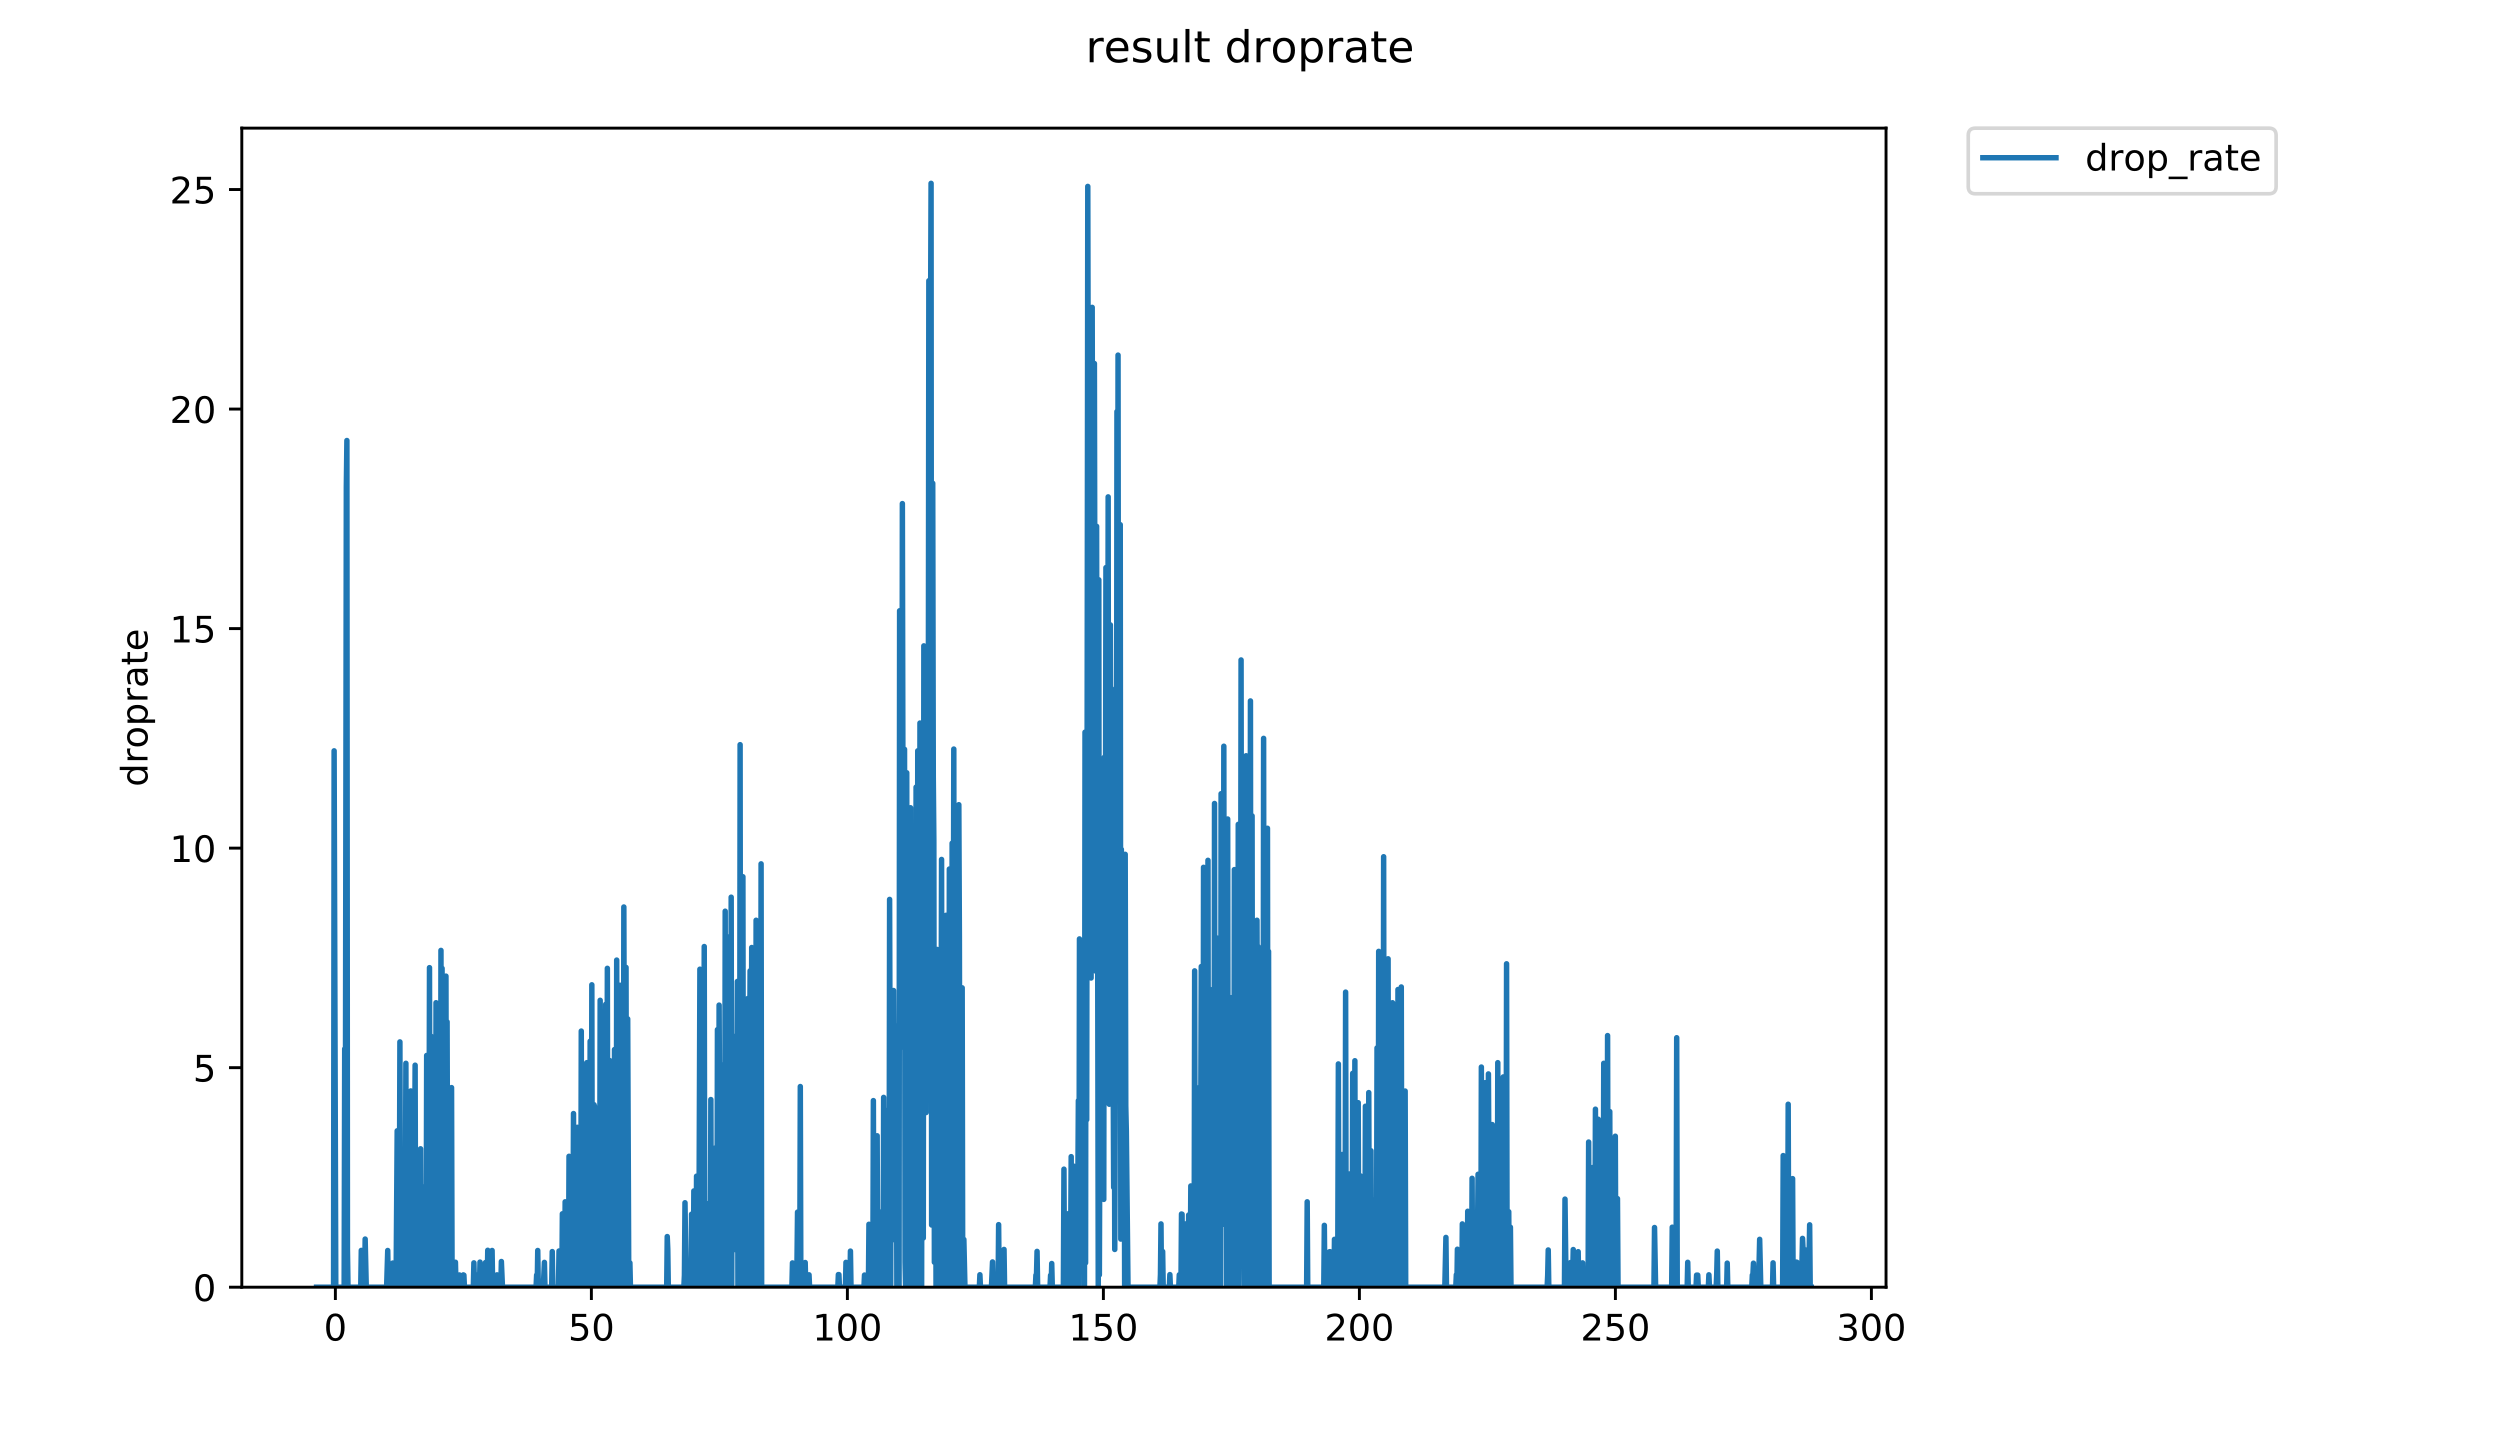 <?xml version="1.0" encoding="utf-8" standalone="no"?>
<!DOCTYPE svg PUBLIC "-//W3C//DTD SVG 1.1//EN"
  "http://www.w3.org/Graphics/SVG/1.1/DTD/svg11.dtd">
<!-- Created with matplotlib (https://matplotlib.org/) -->
<svg height="396pt" version="1.1" viewBox="0 0 684 396" width="684pt" xmlns="http://www.w3.org/2000/svg" xmlns:xlink="http://www.w3.org/1999/xlink">
 <defs>
  <style type="text/css">
*{stroke-linecap:butt;stroke-linejoin:round;}
  </style>
 </defs>
 <g id="figure_1">
  <g id="patch_1">
   <path d="M 0 396 
L 684 396 
L 684 0 
L 0 0 
z
" style="fill:#ffffff;"/>
  </g>
  <g id="axes_1">
   <g id="patch_2">
    <path d="M 66.159 352.174 
L 516.019 352.174 
L 516.019 35.062 
L 66.159 35.062 
z
" style="fill:#ffffff;"/>
   </g>
   <g id="matplotlib.axis_1">
    <g id="xtick_1">
     <g id="line2d_1">
      <defs>
       <path d="M 0 0 
L 0 3.5 
" id="m3ee1853b33" style="stroke:#000000;stroke-width:0.8;"/>
      </defs>
      <g>
       <use style="stroke:#000000;stroke-width:0.8;" x="91.759" xlink:href="#m3ee1853b33" y="352.174"/>
      </g>
     </g>
     <g id="text_1">
      <!-- 0 -->
      <defs>
       <path d="M 31.781 66.406 
Q 24.172 66.406 20.328 58.906 
Q 16.5 51.422 16.5 36.375 
Q 16.5 21.391 20.328 13.891 
Q 24.172 6.391 31.781 6.391 
Q 39.453 6.391 43.281 13.891 
Q 47.125 21.391 47.125 36.375 
Q 47.125 51.422 43.281 58.906 
Q 39.453 66.406 31.781 66.406 
z
M 31.781 74.219 
Q 44.047 74.219 50.516 64.516 
Q 56.984 54.828 56.984 36.375 
Q 56.984 17.969 50.516 8.266 
Q 44.047 -1.422 31.781 -1.422 
Q 19.531 -1.422 13.062 8.266 
Q 6.594 17.969 6.594 36.375 
Q 6.594 54.828 13.062 64.516 
Q 19.531 74.219 31.781 74.219 
z
" id="DejaVuSans-48"/>
      </defs>
      <g transform="translate(88.578 366.773)scale(0.1 -0.1)">
       <use xlink:href="#DejaVuSans-48"/>
      </g>
     </g>
    </g>
    <g id="xtick_2">
     <g id="line2d_2">
      <g>
       <use style="stroke:#000000;stroke-width:0.8;" x="161.802" xlink:href="#m3ee1853b33" y="352.174"/>
      </g>
     </g>
     <g id="text_2">
      <!-- 50 -->
      <defs>
       <path d="M 10.797 72.906 
L 49.516 72.906 
L 49.516 64.594 
L 19.828 64.594 
L 19.828 46.734 
Q 21.969 47.469 24.109 47.828 
Q 26.266 48.188 28.422 48.188 
Q 40.625 48.188 47.75 41.5 
Q 54.891 34.812 54.891 23.391 
Q 54.891 11.625 47.562 5.094 
Q 40.234 -1.422 26.906 -1.422 
Q 22.312 -1.422 17.547 -0.641 
Q 12.797 0.141 7.719 1.703 
L 7.719 11.625 
Q 12.109 9.234 16.797 8.062 
Q 21.484 6.891 26.703 6.891 
Q 35.156 6.891 40.078 11.328 
Q 45.016 15.766 45.016 23.391 
Q 45.016 31 40.078 35.438 
Q 35.156 39.891 26.703 39.891 
Q 22.75 39.891 18.812 39.016 
Q 14.891 38.141 10.797 36.281 
z
" id="DejaVuSans-53"/>
      </defs>
      <g transform="translate(155.44 366.773)scale(0.1 -0.1)">
       <use xlink:href="#DejaVuSans-53"/>
       <use x="63.623" xlink:href="#DejaVuSans-48"/>
      </g>
     </g>
    </g>
    <g id="xtick_3">
     <g id="line2d_3">
      <g>
       <use style="stroke:#000000;stroke-width:0.8;" x="231.845" xlink:href="#m3ee1853b33" y="352.174"/>
      </g>
     </g>
     <g id="text_3">
      <!-- 100 -->
      <defs>
       <path d="M 12.406 8.297 
L 28.516 8.297 
L 28.516 63.922 
L 10.984 60.406 
L 10.984 69.391 
L 28.422 72.906 
L 38.281 72.906 
L 38.281 8.297 
L 54.391 8.297 
L 54.391 0 
L 12.406 0 
z
" id="DejaVuSans-49"/>
      </defs>
      <g transform="translate(222.301 366.773)scale(0.1 -0.1)">
       <use xlink:href="#DejaVuSans-49"/>
       <use x="63.623" xlink:href="#DejaVuSans-48"/>
       <use x="127.246" xlink:href="#DejaVuSans-48"/>
      </g>
     </g>
    </g>
    <g id="xtick_4">
     <g id="line2d_4">
      <g>
       <use style="stroke:#000000;stroke-width:0.8;" x="301.888" xlink:href="#m3ee1853b33" y="352.174"/>
      </g>
     </g>
     <g id="text_4">
      <!-- 150 -->
      <g transform="translate(292.344 366.773)scale(0.1 -0.1)">
       <use xlink:href="#DejaVuSans-49"/>
       <use x="63.623" xlink:href="#DejaVuSans-53"/>
       <use x="127.246" xlink:href="#DejaVuSans-48"/>
      </g>
     </g>
    </g>
    <g id="xtick_5">
     <g id="line2d_5">
      <g>
       <use style="stroke:#000000;stroke-width:0.8;" x="371.931" xlink:href="#m3ee1853b33" y="352.174"/>
      </g>
     </g>
     <g id="text_5">
      <!-- 200 -->
      <defs>
       <path d="M 19.188 8.297 
L 53.609 8.297 
L 53.609 0 
L 7.328 0 
L 7.328 8.297 
Q 12.938 14.109 22.625 23.891 
Q 32.328 33.688 34.812 36.531 
Q 39.547 41.844 41.422 45.531 
Q 43.312 49.219 43.312 52.781 
Q 43.312 58.594 39.234 62.25 
Q 35.156 65.922 28.609 65.922 
Q 23.969 65.922 18.812 64.312 
Q 13.672 62.703 7.812 59.422 
L 7.812 69.391 
Q 13.766 71.781 18.938 73 
Q 24.125 74.219 28.422 74.219 
Q 39.75 74.219 46.484 68.547 
Q 53.219 62.891 53.219 53.422 
Q 53.219 48.922 51.531 44.891 
Q 49.859 40.875 45.406 35.406 
Q 44.188 33.984 37.641 27.219 
Q 31.109 20.453 19.188 8.297 
z
" id="DejaVuSans-50"/>
      </defs>
      <g transform="translate(362.387 366.773)scale(0.1 -0.1)">
       <use xlink:href="#DejaVuSans-50"/>
       <use x="63.623" xlink:href="#DejaVuSans-48"/>
       <use x="127.246" xlink:href="#DejaVuSans-48"/>
      </g>
     </g>
    </g>
    <g id="xtick_6">
     <g id="line2d_6">
      <g>
       <use style="stroke:#000000;stroke-width:0.8;" x="441.974" xlink:href="#m3ee1853b33" y="352.174"/>
      </g>
     </g>
     <g id="text_6">
      <!-- 250 -->
      <g transform="translate(432.43 366.773)scale(0.1 -0.1)">
       <use xlink:href="#DejaVuSans-50"/>
       <use x="63.623" xlink:href="#DejaVuSans-53"/>
       <use x="127.246" xlink:href="#DejaVuSans-48"/>
      </g>
     </g>
    </g>
    <g id="xtick_7">
     <g id="line2d_7">
      <g>
       <use style="stroke:#000000;stroke-width:0.8;" x="512.016" xlink:href="#m3ee1853b33" y="352.174"/>
      </g>
     </g>
     <g id="text_7">
      <!-- 300 -->
      <defs>
       <path d="M 40.578 39.312 
Q 47.656 37.797 51.625 33 
Q 55.609 28.219 55.609 21.188 
Q 55.609 10.406 48.188 4.484 
Q 40.766 -1.422 27.094 -1.422 
Q 22.516 -1.422 17.656 -0.516 
Q 12.797 0.391 7.625 2.203 
L 7.625 11.719 
Q 11.719 9.328 16.594 8.109 
Q 21.484 6.891 26.812 6.891 
Q 36.078 6.891 40.938 10.547 
Q 45.797 14.203 45.797 21.188 
Q 45.797 27.641 41.281 31.266 
Q 36.766 34.906 28.719 34.906 
L 20.219 34.906 
L 20.219 43.016 
L 29.109 43.016 
Q 36.375 43.016 40.234 45.922 
Q 44.094 48.828 44.094 54.297 
Q 44.094 59.906 40.109 62.906 
Q 36.141 65.922 28.719 65.922 
Q 24.656 65.922 20.016 65.031 
Q 15.375 64.156 9.812 62.312 
L 9.812 71.094 
Q 15.438 72.656 20.344 73.438 
Q 25.25 74.219 29.594 74.219 
Q 40.828 74.219 47.359 69.109 
Q 53.906 64.016 53.906 55.328 
Q 53.906 49.266 50.438 45.094 
Q 46.969 40.922 40.578 39.312 
z
" id="DejaVuSans-51"/>
      </defs>
      <g transform="translate(502.473 366.773)scale(0.1 -0.1)">
       <use xlink:href="#DejaVuSans-51"/>
       <use x="63.623" xlink:href="#DejaVuSans-48"/>
       <use x="127.246" xlink:href="#DejaVuSans-48"/>
      </g>
     </g>
    </g>
   </g>
   <g id="matplotlib.axis_2">
    <g id="ytick_1">
     <g id="line2d_8">
      <defs>
       <path d="M 0 0 
L -3.5 0 
" id="m41e403908e" style="stroke:#000000;stroke-width:0.8;"/>
      </defs>
      <g>
       <use style="stroke:#000000;stroke-width:0.8;" x="66.159" xlink:href="#m41e403908e" y="352.174"/>
      </g>
     </g>
     <g id="text_8">
      <!-- 0 -->
      <g transform="translate(52.796 355.973)scale(0.1 -0.1)">
       <use xlink:href="#DejaVuSans-48"/>
      </g>
     </g>
    </g>
    <g id="ytick_2">
     <g id="line2d_9">
      <g>
       <use style="stroke:#000000;stroke-width:0.8;" x="66.159" xlink:href="#m41e403908e" y="292.111"/>
      </g>
     </g>
     <g id="text_9">
      <!-- 5 -->
      <g transform="translate(52.796 295.911)scale(0.1 -0.1)">
       <use xlink:href="#DejaVuSans-53"/>
      </g>
     </g>
    </g>
    <g id="ytick_3">
     <g id="line2d_10">
      <g>
       <use style="stroke:#000000;stroke-width:0.8;" x="66.159" xlink:href="#m41e403908e" y="232.048"/>
      </g>
     </g>
     <g id="text_10">
      <!-- 10 -->
      <g transform="translate(46.434 235.848)scale(0.1 -0.1)">
       <use xlink:href="#DejaVuSans-49"/>
       <use x="63.623" xlink:href="#DejaVuSans-48"/>
      </g>
     </g>
    </g>
    <g id="ytick_4">
     <g id="line2d_11">
      <g>
       <use style="stroke:#000000;stroke-width:0.8;" x="66.159" xlink:href="#m41e403908e" y="171.986"/>
      </g>
     </g>
     <g id="text_11">
      <!-- 15 -->
      <g transform="translate(46.434 175.785)scale(0.1 -0.1)">
       <use xlink:href="#DejaVuSans-49"/>
       <use x="63.623" xlink:href="#DejaVuSans-53"/>
      </g>
     </g>
    </g>
    <g id="ytick_5">
     <g id="line2d_12">
      <g>
       <use style="stroke:#000000;stroke-width:0.8;" x="66.159" xlink:href="#m41e403908e" y="111.923"/>
      </g>
     </g>
     <g id="text_12">
      <!-- 20 -->
      <g transform="translate(46.434 115.722)scale(0.1 -0.1)">
       <use xlink:href="#DejaVuSans-50"/>
       <use x="63.623" xlink:href="#DejaVuSans-48"/>
      </g>
     </g>
    </g>
    <g id="ytick_6">
     <g id="line2d_13">
      <g>
       <use style="stroke:#000000;stroke-width:0.8;" x="66.159" xlink:href="#m41e403908e" y="51.86"/>
      </g>
     </g>
     <g id="text_13">
      <!-- 25 -->
      <g transform="translate(46.434 55.659)scale(0.1 -0.1)">
       <use xlink:href="#DejaVuSans-50"/>
       <use x="63.623" xlink:href="#DejaVuSans-53"/>
      </g>
     </g>
    </g>
    <g id="text_14">
     <!-- droprate -->
     <defs>
      <path d="M 45.406 46.391 
L 45.406 75.984 
L 54.391 75.984 
L 54.391 0 
L 45.406 0 
L 45.406 8.203 
Q 42.578 3.328 38.25 0.953 
Q 33.938 -1.422 27.875 -1.422 
Q 17.969 -1.422 11.734 6.484 
Q 5.516 14.406 5.516 27.297 
Q 5.516 40.188 11.734 48.094 
Q 17.969 56 27.875 56 
Q 33.938 56 38.25 53.625 
Q 42.578 51.266 45.406 46.391 
z
M 14.797 27.297 
Q 14.797 17.391 18.875 11.75 
Q 22.953 6.109 30.078 6.109 
Q 37.203 6.109 41.297 11.75 
Q 45.406 17.391 45.406 27.297 
Q 45.406 37.203 41.297 42.844 
Q 37.203 48.484 30.078 48.484 
Q 22.953 48.484 18.875 42.844 
Q 14.797 37.203 14.797 27.297 
z
" id="DejaVuSans-100"/>
      <path d="M 41.109 46.297 
Q 39.594 47.172 37.812 47.578 
Q 36.031 48 33.891 48 
Q 26.266 48 22.188 43.047 
Q 18.109 38.094 18.109 28.812 
L 18.109 0 
L 9.078 0 
L 9.078 54.688 
L 18.109 54.688 
L 18.109 46.188 
Q 20.953 51.172 25.484 53.578 
Q 30.031 56 36.531 56 
Q 37.453 56 38.578 55.875 
Q 39.703 55.766 41.062 55.516 
z
" id="DejaVuSans-114"/>
      <path d="M 30.609 48.391 
Q 23.391 48.391 19.188 42.75 
Q 14.984 37.109 14.984 27.297 
Q 14.984 17.484 19.156 11.844 
Q 23.344 6.203 30.609 6.203 
Q 37.797 6.203 41.984 11.859 
Q 46.188 17.531 46.188 27.297 
Q 46.188 37.016 41.984 42.703 
Q 37.797 48.391 30.609 48.391 
z
M 30.609 56 
Q 42.328 56 49.016 48.375 
Q 55.719 40.766 55.719 27.297 
Q 55.719 13.875 49.016 6.219 
Q 42.328 -1.422 30.609 -1.422 
Q 18.844 -1.422 12.172 6.219 
Q 5.516 13.875 5.516 27.297 
Q 5.516 40.766 12.172 48.375 
Q 18.844 56 30.609 56 
z
" id="DejaVuSans-111"/>
      <path d="M 18.109 8.203 
L 18.109 -20.797 
L 9.078 -20.797 
L 9.078 54.688 
L 18.109 54.688 
L 18.109 46.391 
Q 20.953 51.266 25.266 53.625 
Q 29.594 56 35.594 56 
Q 45.562 56 51.781 48.094 
Q 58.016 40.188 58.016 27.297 
Q 58.016 14.406 51.781 6.484 
Q 45.562 -1.422 35.594 -1.422 
Q 29.594 -1.422 25.266 0.953 
Q 20.953 3.328 18.109 8.203 
z
M 48.688 27.297 
Q 48.688 37.203 44.609 42.844 
Q 40.531 48.484 33.406 48.484 
Q 26.266 48.484 22.188 42.844 
Q 18.109 37.203 18.109 27.297 
Q 18.109 17.391 22.188 11.75 
Q 26.266 6.109 33.406 6.109 
Q 40.531 6.109 44.609 11.75 
Q 48.688 17.391 48.688 27.297 
z
" id="DejaVuSans-112"/>
      <path d="M 34.281 27.484 
Q 23.391 27.484 19.188 25 
Q 14.984 22.516 14.984 16.5 
Q 14.984 11.719 18.141 8.906 
Q 21.297 6.109 26.703 6.109 
Q 34.188 6.109 38.703 11.406 
Q 43.219 16.703 43.219 25.484 
L 43.219 27.484 
z
M 52.203 31.203 
L 52.203 0 
L 43.219 0 
L 43.219 8.297 
Q 40.141 3.328 35.547 0.953 
Q 30.953 -1.422 24.312 -1.422 
Q 15.922 -1.422 10.953 3.297 
Q 6 8.016 6 15.922 
Q 6 25.141 12.172 29.828 
Q 18.359 34.516 30.609 34.516 
L 43.219 34.516 
L 43.219 35.406 
Q 43.219 41.609 39.141 45 
Q 35.062 48.391 27.688 48.391 
Q 23 48.391 18.547 47.266 
Q 14.109 46.141 10.016 43.891 
L 10.016 52.203 
Q 14.938 54.109 19.578 55.047 
Q 24.219 56 28.609 56 
Q 40.484 56 46.344 49.844 
Q 52.203 43.703 52.203 31.203 
z
" id="DejaVuSans-97"/>
      <path d="M 18.312 70.219 
L 18.312 54.688 
L 36.812 54.688 
L 36.812 47.703 
L 18.312 47.703 
L 18.312 18.016 
Q 18.312 11.328 20.141 9.422 
Q 21.969 7.516 27.594 7.516 
L 36.812 7.516 
L 36.812 0 
L 27.594 0 
Q 17.188 0 13.234 3.875 
Q 9.281 7.766 9.281 18.016 
L 9.281 47.703 
L 2.688 47.703 
L 2.688 54.688 
L 9.281 54.688 
L 9.281 70.219 
z
" id="DejaVuSans-116"/>
      <path d="M 56.203 29.594 
L 56.203 25.203 
L 14.891 25.203 
Q 15.484 15.922 20.484 11.062 
Q 25.484 6.203 34.422 6.203 
Q 39.594 6.203 44.453 7.469 
Q 49.312 8.734 54.109 11.281 
L 54.109 2.781 
Q 49.266 0.734 44.188 -0.344 
Q 39.109 -1.422 33.891 -1.422 
Q 20.797 -1.422 13.156 6.188 
Q 5.516 13.812 5.516 26.812 
Q 5.516 40.234 12.766 48.109 
Q 20.016 56 32.328 56 
Q 43.359 56 49.781 48.891 
Q 56.203 41.797 56.203 29.594 
z
M 47.219 32.234 
Q 47.125 39.594 43.094 43.984 
Q 39.062 48.391 32.422 48.391 
Q 24.906 48.391 20.391 44.141 
Q 15.875 39.891 15.188 32.172 
z
" id="DejaVuSans-101"/>
     </defs>
     <g transform="translate(40.354 215.236)rotate(-90)scale(0.1 -0.1)">
      <use xlink:href="#DejaVuSans-100"/>
      <use x="63.477" xlink:href="#DejaVuSans-114"/>
      <use x="104.559" xlink:href="#DejaVuSans-111"/>
      <use x="165.74" xlink:href="#DejaVuSans-112"/>
      <use x="229.217" xlink:href="#DejaVuSans-114"/>
      <use x="270.33" xlink:href="#DejaVuSans-97"/>
      <use x="331.609" xlink:href="#DejaVuSans-116"/>
      <use x="370.818" xlink:href="#DejaVuSans-101"/>
     </g>
    </g>
   </g>
   <g id="line2d_14">
    <path clip-path="url(#peaafe5072a)" d="M 86.607 352.174 
L 91.266 352.174 
L 91.416 205.43 
L 91.867 352.174 
L 94.162 352.174 
L 94.31 286.963 
L 94.458 341.818 
L 94.756 133.141 
L 94.91 120.527 
L 95.057 341.818 
L 95.207 352.174 
L 98.698 352.174 
L 98.85 342.108 
L 98.998 352.174 
L 99.753 352.174 
L 99.908 339.01 
L 100.208 352.174 
L 105.777 352.174 
L 106.082 342.136 
L 106.234 352.174 
L 107.3 352.174 
L 107.455 345.574 
L 107.604 352.174 
L 108.361 352.174 
L 108.67 309.39 
L 108.818 352.174 
L 109.113 352.174 
L 109.261 334.915 
L 109.413 285.065 
L 109.561 352.174 
L 110.752 352.174 
L 110.9 338.446 
L 111.05 290.92 
L 111.197 352.174 
L 111.345 352.174 
L 111.493 310.87 
L 111.64 352.174 
L 111.787 327.941 
L 111.934 327.941 
L 112.081 352.174 
L 112.229 352.174 
L 112.381 298.487 
L 112.529 314.42 
L 112.677 352.174 
L 112.824 352.174 
L 112.977 322.059 
L 113.279 352.174 
L 113.578 291.436 
L 113.726 352.174 
L 113.875 352.174 
L 114.025 348.771 
L 114.175 331.756 
L 114.323 352.174 
L 114.471 334.915 
L 114.621 331.756 
L 114.77 352.174 
L 114.919 352.174 
L 115.067 314.312 
L 115.222 352.174 
L 115.377 352.174 
L 115.527 328.42 
L 115.675 324.717 
L 115.827 352.174 
L 115.978 325.18 
L 116.431 352.174 
L 116.583 352.174 
L 116.736 288.774 
L 116.889 352.174 
L 117.045 319.442 
L 117.201 352.174 
L 117.351 338.677 
L 117.509 264.751 
L 117.666 352.174 
L 117.816 352.174 
L 117.963 283.531 
L 118.11 341.789 
L 118.258 341.789 
L 118.405 352.174 
L 118.552 303.848 
L 118.699 352.174 
L 118.847 310.751 
L 118.999 352.174 
L 119.15 352.174 
L 119.3 274.346 
L 119.448 352.174 
L 119.597 335.111 
L 119.749 284.688 
L 119.898 352.174 
L 120.048 352.174 
L 120.199 277.73 
L 120.348 345.368 
L 120.498 352.174 
L 120.647 260.032 
L 120.801 352.174 
L 120.952 264.932 
L 121.101 352.174 
L 121.254 295.131 
L 121.407 348.837 
L 121.555 352.174 
L 121.704 317.95 
L 121.857 345.482 
L 122.012 267.071 
L 122.167 352.174 
L 122.322 279.571 
L 122.47 328.286 
L 122.623 338.79 
L 122.778 332.427 
L 122.926 338.524 
L 123.082 309.507 
L 123.238 352.174 
L 123.393 352.174 
L 123.542 297.572 
L 123.695 352.174 
L 124.458 352.174 
L 124.607 345.349 
L 124.761 352.174 
L 124.917 352.174 
L 125.072 348.892 
L 125.226 352.174 
L 125.384 352.174 
L 125.539 348.883 
L 125.691 348.828 
L 125.843 352.174 
L 126.614 352.174 
L 126.765 348.809 
L 126.92 348.883 
L 127.069 352.174 
L 129.503 352.174 
L 129.656 345.519 
L 129.808 352.174 
L 130.578 352.174 
L 130.728 348.79 
L 130.879 352.174 
L 131.181 352.174 
L 131.33 345.31 
L 131.478 352.174 
L 132.691 352.174 
L 132.841 345.426 
L 132.992 352.174 
L 133.296 352.174 
L 133.448 342.08 
L 133.598 352.174 
L 134.484 352.174 
L 134.637 342.136 
L 134.791 352.174 
L 135.826 352.174 
L 135.977 348.8 
L 136.132 348.874 
L 136.285 352.174 
L 137.028 352.174 
L 137.175 345.149 
L 137.473 352.174 
L 146.669 352.174 
L 146.822 348.837 
L 146.974 352.174 
L 147.126 342.136 
L 147.276 352.174 
L 148.65 352.174 
L 148.949 345.387 
L 149.104 352.174 
L 150.941 352.174 
L 151.098 342.434 
L 151.254 352.174 
L 152.794 352.174 
L 152.949 342.274 
L 153.106 352.174 
L 153.712 352.174 
L 153.864 332.097 
L 154.013 352.174 
L 154.473 352.174 
L 154.626 328.816 
L 154.78 335.673 
L 154.934 352.174 
L 155.528 352.174 
L 155.685 316.364 
L 155.842 329.448 
L 155.997 352.174 
L 156.612 352.174 
L 156.762 338.524 
L 156.911 304.667 
L 157.06 352.174 
L 157.819 352.174 
L 157.97 308.431 
L 158.278 352.174 
L 158.883 352.174 
L 159.036 282.101 
L 159.186 341.994 
L 159.337 352.174 
L 159.792 352.174 
L 159.944 305.588 
L 160.096 321.975 
L 160.247 352.174 
L 160.4 352.174 
L 160.549 290.746 
L 160.7 348.79 
L 160.853 352.174 
L 161.004 352.174 
L 161.161 325.989 
L 161.316 345.592 
L 161.466 284.877 
L 161.617 352.174 
L 161.77 352.174 
L 161.924 269.443 
L 162.077 352.174 
L 162.228 335.444 
L 162.38 352.174 
L 162.534 302.26 
L 162.689 302.807 
L 162.842 352.174 
L 163.145 352.174 
L 163.297 322.059 
L 163.451 342.191 
L 163.601 321.805 
L 163.755 325.627 
L 163.904 352.174 
L 164.057 342.164 
L 164.206 273.683 
L 164.357 352.174 
L 164.513 332.481 
L 164.667 329.136 
L 164.815 352.174 
L 165.264 276.667 
L 165.418 352.174 
L 165.567 331.64 
L 165.718 274.782 
L 165.868 352.174 
L 166.02 352.174 
L 166.172 264.932 
L 166.325 352.174 
L 166.48 352.174 
L 166.787 290.153 
L 166.94 352.174 
L 167.087 317.754 
L 167.234 310.632 
L 167.382 352.174 
L 167.68 297.726 
L 167.833 352.174 
L 167.983 352.174 
L 168.132 287.149 
L 168.283 331.985 
L 168.579 348.722 
L 168.727 262.682 
L 168.88 352.174 
L 169.031 352.174 
L 169.182 270.962 
L 169.333 342.08 
L 169.483 352.174 
L 169.63 269.566 
L 169.93 352.174 
L 170.077 272.552 
L 170.224 321.018 
L 170.375 321.634 
L 170.528 352.174 
L 170.68 248.155 
L 170.981 352.174 
L 171.132 352.174 
L 171.282 264.688 
L 171.43 352.174 
L 171.735 278.764 
L 172.035 352.174 
L 172.185 352.174 
L 172.338 345.519 
L 172.487 352.174 
L 182.408 352.174 
L 182.555 338.327 
L 182.702 341.789 
L 182.852 352.174 
L 187.102 352.174 
L 187.258 348.901 
L 187.413 329.073 
L 187.723 352.174 
L 188.463 352.174 
L 188.615 345.426 
L 188.761 352.174 
L 189.06 352.174 
L 189.214 332.209 
L 189.37 352.174 
L 189.68 352.174 
L 189.835 325.845 
L 189.982 352.174 
L 190.13 352.174 
L 190.277 348.722 
L 190.424 352.174 
L 190.575 321.805 
L 190.73 352.174 
L 191.186 352.174 
L 191.491 265.175 
L 191.643 352.174 
L 192.385 352.174 
L 192.532 321.107 
L 192.68 258.973 
L 192.829 352.174 
L 193.138 352.174 
L 193.293 329.262 
L 193.443 352.174 
L 193.743 352.174 
L 193.892 335.111 
L 194.041 352.174 
L 194.339 352.174 
L 194.489 300.838 
L 194.636 352.174 
L 194.941 352.174 
L 195.09 314.528 
L 195.238 352.174 
L 195.534 352.174 
L 195.681 314.094 
L 195.835 352.174 
L 196.14 352.174 
L 196.292 281.709 
L 196.445 352.174 
L 196.595 352.174 
L 196.747 274.998 
L 197.054 352.174 
L 197.203 352.174 
L 197.355 291.607 
L 197.505 352.174 
L 197.809 352.174 
L 197.96 291.265 
L 198.11 352.174 
L 198.26 352.174 
L 198.413 249.304 
L 198.568 352.174 
L 198.715 352.174 
L 198.863 269.329 
L 199.014 352.174 
L 199.163 352.174 
L 199.312 256.347 
L 199.46 335.062 
L 199.609 331.581 
L 199.757 266.124 
L 199.905 352.174 
L 200.052 245.472 
L 200.2 352.174 
L 200.348 283.334 
L 200.845 324.873 
L 200.993 316.178 
L 201.141 334.964 
L 201.289 317.754 
L 201.438 341.994 
L 201.744 268.521 
L 201.897 352.174 
L 202.045 307.556 
L 202.347 348.809 
L 202.494 203.743 
L 202.642 352.174 
L 202.798 263.314 
L 202.953 352.174 
L 203.109 240.582 
L 203.258 239.875 
L 203.408 345.368 
L 203.557 338.562 
L 203.706 324.873 
L 203.856 297.572 
L 204.009 352.174 
L 204.157 341.907 
L 204.312 278.967 
L 204.467 352.174 
L 204.621 273.187 
L 204.777 342.328 
L 204.932 279.77 
L 205.079 297.26 
L 205.226 265.628 
L 205.373 352.174 
L 205.668 259.24 
L 205.818 352.174 
L 205.973 302.535 
L 206.124 342.108 
L 206.274 352.174 
L 206.425 318.336 
L 206.575 325.104 
L 206.722 352.174 
L 206.87 251.781 
L 207.02 352.174 
L 207.325 352.174 
L 207.476 264.688 
L 207.627 352.174 
L 207.928 288.95 
L 208.079 352.174 
L 208.234 236.35 
L 208.384 352.174 
L 216.665 352.174 
L 216.819 345.537 
L 216.975 352.174 
L 217.752 352.174 
L 217.906 345.592 
L 218.057 345.407 
L 218.205 331.64 
L 218.353 352.174 
L 218.501 345.29 
L 218.805 352.174 
L 218.963 297.278 
L 219.111 352.174 
L 220.152 352.174 
L 220.303 345.426 
L 220.454 352.174 
L 221.2 352.174 
L 221.35 348.79 
L 221.499 352.174 
L 229.229 352.174 
L 229.377 348.722 
L 229.525 348.732 
L 229.672 352.174 
L 231.308 352.174 
L 231.458 345.387 
L 231.608 352.174 
L 232.524 352.174 
L 232.679 342.301 
L 232.833 352.174 
L 236.376 352.174 
L 236.53 348.856 
L 236.681 352.174 
L 237.595 352.174 
L 237.742 334.964 
L 238.044 352.174 
L 238.804 352.174 
L 238.954 301.129 
L 239.102 352.174 
L 239.695 352.174 
L 239.843 338.367 
L 239.99 310.751 
L 240.137 352.174 
L 240.432 352.174 
L 240.579 334.865 
L 241.025 352.174 
L 241.178 352.174 
L 241.325 331.463 
L 241.472 352.174 
L 241.619 352.174 
L 241.766 300.247 
L 242.061 352.174 
L 242.209 352.174 
L 242.505 335.013 
L 242.653 303.848 
L 242.801 352.174 
L 242.949 328.011 
L 243.097 352.174 
L 243.246 352.174 
L 243.395 246.08 
L 243.692 352.174 
L 243.847 282.488 
L 244.004 339.257 
L 244.161 326.201 
L 244.318 339.188 
L 244.475 271.008 
L 244.625 298.185 
L 244.774 280.508 
L 245.08 318.898 
L 245.229 284.114 
L 245.379 352.174 
L 245.527 345.29 
L 245.674 290.04 
L 245.982 352.174 
L 246.134 167.106 
L 246.285 244.498 
L 246.436 203.704 
L 246.59 219.439 
L 246.737 283.334 
L 246.887 137.785 
L 247.184 286.588 
L 247.331 286.209 
L 247.479 205.012 
L 247.627 345.27 
L 247.776 352.174 
L 247.926 352.174 
L 248.082 211.427 
L 248.231 352.174 
L 248.38 311.222 
L 248.529 310.988 
L 248.678 352.174 
L 248.827 266.37 
L 248.975 324.717 
L 249.123 221.002 
L 249.271 352.174 
L 249.424 301.982 
L 249.575 301.842 
L 249.729 348.847 
L 249.88 291.776 
L 250.034 348.847 
L 250.185 234.733 
L 250.337 251.51 
L 250.486 352.174 
L 250.64 215.364 
L 250.796 352.174 
L 250.947 352.174 
L 251.095 205.43 
L 251.244 317.95 
L 251.398 288.774 
L 251.55 318.713 
L 251.701 197.823 
L 251.853 335.397 
L 252.002 280.304 
L 252.155 352.174 
L 252.309 229.732 
L 252.612 338.715 
L 252.764 176.71 
L 252.917 186.255 
L 253.37 304.397 
L 253.523 221.675 
L 253.679 286.888 
L 253.833 192.891 
L 253.983 207.078 
L 254.132 76.814 
L 254.287 200.783 
L 254.44 109.932 
L 254.593 89.295 
L 254.743 50.163 
L 254.893 335.159 
L 255.194 132.226 
L 255.346 212.416 
L 255.497 230.012 
L 255.646 345.349 
L 255.797 264.688 
L 255.948 260.811 
L 256.097 352.174 
L 256.403 259.77 
L 256.556 352.174 
L 256.707 274.998 
L 257.011 325.405 
L 257.163 305.198 
L 257.313 352.174 
L 257.611 235.146 
L 257.761 352.174 
L 258.066 254.593 
L 258.215 345.368 
L 258.367 261.323 
L 258.521 348.874 
L 258.828 250.428 
L 258.982 352.174 
L 259.136 256.732 
L 259.288 261.829 
L 259.438 352.174 
L 259.588 345.368 
L 259.74 237.769 
L 259.892 255.674 
L 260.044 331.985 
L 260.197 302.26 
L 260.352 352.174 
L 260.502 230.699 
L 260.655 352.174 
L 260.959 204.945 
L 261.11 345.426 
L 261.26 325.104 
L 261.415 282.488 
L 261.567 352.174 
L 261.722 345.574 
L 261.874 352.174 
L 262.179 352.174 
L 262.334 220.168 
L 262.488 256.206 
L 262.639 335.35 
L 262.794 306.099 
L 262.949 348.874 
L 263.252 270.27 
L 263.4 352.174 
L 263.554 352.174 
L 263.71 339.117 
L 264.008 352.174 
L 267.951 352.174 
L 268.1 348.771 
L 268.253 352.174 
L 271.26 352.174 
L 271.554 345.27 
L 271.703 352.174 
L 273.077 352.174 
L 273.224 335.062 
L 273.375 352.174 
L 274.554 352.174 
L 274.702 341.848 
L 274.854 352.174 
L 283.272 352.174 
L 283.427 348.865 
L 283.583 348.91 
L 283.739 342.381 
L 283.894 352.174 
L 287.281 352.174 
L 287.438 348.91 
L 287.594 352.174 
L 287.752 345.698 
L 287.91 352.174 
L 290.939 352.174 
L 291.097 319.882 
L 291.246 352.174 
L 292.003 352.174 
L 292.155 332.097 
L 292.305 352.174 
L 292.766 352.174 
L 292.921 342.246 
L 293.078 316.461 
L 293.229 352.174 
L 293.527 352.174 
L 293.676 348.752 
L 293.83 319.082 
L 293.982 322.059 
L 294.134 352.174 
L 294.739 352.174 
L 295.04 301.129 
L 295.192 352.174 
L 295.341 256.89 
L 295.492 311.682 
L 295.949 338.937 
L 296.105 277.299 
L 296.255 338.562 
L 296.408 295.605 
L 296.557 290.746 
L 296.707 352.174 
L 296.858 200.33 
L 297.011 345.519 
L 297.163 201.178 
L 297.319 306.35 
L 297.617 51.004 
L 297.921 199.528 
L 298.219 89.399 
L 298.521 267.579 
L 298.824 84.097 
L 299.122 239.235 
L 299.427 99.451 
L 299.731 265.657 
L 299.883 244.196 
L 300.031 144.002 
L 300.179 248.914 
L 300.331 261.068 
L 300.481 352.174 
L 300.635 158.638 
L 300.786 348.809 
L 301.239 212.255 
L 301.394 315.972 
L 301.543 260.032 
L 301.692 297.26 
L 301.84 280.304 
L 301.989 328.149 
L 302.137 207.195 
L 302.284 279.684 
L 302.433 238.913 
L 302.585 155.301 
L 302.889 283.921 
L 303.046 257.252 
L 303.193 135.948 
L 303.343 283.921 
L 303.496 302.122 
L 303.799 170.979 
L 304.097 269.802 
L 304.246 256.62 
L 304.4 255.674 
L 304.698 324.873 
L 304.846 266.37 
L 304.994 341.848 
L 305.146 294.971 
L 305.295 188.366 
L 305.446 280.913 
L 305.597 112.597 
L 305.745 239.235 
L 305.898 97.159 
L 306.046 242.969 
L 306.199 154.753 
L 306.348 266.615 
L 306.499 143.552 
L 306.655 339.01 
L 306.802 232.391 
L 307.105 331.522 
L 307.252 241.395 
L 307.554 265.417 
L 307.702 352.174 
L 307.853 233.74 
L 308.007 302.535 
L 308.162 309.39 
L 308.623 352.174 
L 317.354 352.174 
L 317.501 348.702 
L 317.647 334.865 
L 317.794 352.174 
L 317.942 352.174 
L 318.099 342.408 
L 318.251 352.174 
L 319.929 352.174 
L 320.077 348.732 
L 320.228 352.174 
L 322.504 352.174 
L 322.654 348.781 
L 322.805 352.174 
L 323.105 352.174 
L 323.258 332.153 
L 323.411 332.209 
L 323.564 352.174 
L 324.169 352.174 
L 324.317 334.865 
L 324.611 352.174 
L 325.06 352.174 
L 325.215 332.427 
L 325.367 352.174 
L 325.514 352.174 
L 325.661 345.23 
L 325.808 324.479 
L 325.956 352.174 
L 326.708 352.174 
L 326.856 265.628 
L 327.005 345.349 
L 327.156 352.174 
L 327.311 352.174 
L 327.464 322.309 
L 327.617 352.174 
L 327.913 352.174 
L 328.062 297.572 
L 328.213 342.08 
L 328.366 352.174 
L 328.671 264.442 
L 328.823 352.174 
L 329.13 352.174 
L 329.287 237.3 
L 329.44 352.174 
L 329.738 352.174 
L 329.892 255.406 
L 330.042 352.174 
L 330.347 352.174 
L 330.5 235.385 
L 330.654 352.174 
L 330.948 352.174 
L 331.099 270.733 
L 331.246 352.174 
L 331.541 352.174 
L 331.693 325.255 
L 331.842 352.174 
L 332.143 352.174 
L 332.293 219.832 
L 332.443 352.174 
L 332.596 352.174 
L 332.897 256.62 
L 333.05 352.174 
L 333.496 352.174 
L 333.647 264.195 
L 333.945 352.174 
L 334.092 217.162 
L 334.246 282.101 
L 334.393 293.492 
L 334.541 279.684 
L 334.689 334.964 
L 334.837 204.168 
L 334.993 329.262 
L 335.148 233.368 
L 335.3 318.806 
L 335.452 254.866 
L 335.599 352.174 
L 335.746 314.094 
L 335.893 224.086 
L 336.04 352.174 
L 336.343 296.378 
L 336.496 352.174 
L 336.805 272.97 
L 336.953 352.174 
L 337.252 290.92 
L 337.41 293.735 
L 337.568 352.174 
L 337.724 237.924 
L 337.879 345.628 
L 338.035 352.174 
L 338.343 252.897 
L 338.491 242.658 
L 338.639 317.754 
L 338.788 225.546 
L 338.938 352.174 
L 339.093 315.972 
L 339.245 338.79 
L 339.401 289.643 
L 339.558 180.566 
L 339.708 291.265 
L 339.864 319.353 
L 340.019 253.979 
L 340.175 339.046 
L 340.331 319.531 
L 340.485 352.174 
L 340.634 225.906 
L 340.782 352.174 
L 340.929 206.777 
L 341.077 334.915 
L 341.225 252.356 
L 341.521 321.196 
L 341.674 219.071 
L 341.823 214.494 
L 341.972 352.174 
L 342.121 191.779 
L 342.271 352.174 
L 342.422 352.174 
L 342.571 223.226 
L 342.719 352.174 
L 342.871 274.565 
L 343.019 328.149 
L 343.314 310.87 
L 343.609 352.174 
L 343.757 338.406 
L 343.904 251.781 
L 344.052 300.396 
L 344.2 258.973 
L 344.353 352.174 
L 344.653 277.939 
L 344.805 352.174 
L 344.959 283.061 
L 345.113 292.608 
L 345.267 309.272 
L 345.42 352.174 
L 345.574 335.582 
L 345.724 202.017 
L 345.876 352.174 
L 346.028 248.155 
L 346.481 352.174 
L 346.628 324.479 
L 346.778 226.619 
L 346.925 352.174 
L 347.076 260.293 
L 347.231 352.174 
L 357.495 352.174 
L 357.648 328.816 
L 357.795 352.174 
L 362.186 352.174 
L 362.337 335.255 
L 362.489 352.174 
L 363.574 352.174 
L 363.732 342.487 
L 363.889 342.46 
L 364.047 352.174 
L 364.954 352.174 
L 365.11 339.081 
L 365.263 352.174 
L 365.876 352.174 
L 366.027 338.752 
L 366.178 291.093 
L 366.33 352.174 
L 366.933 352.174 
L 367.236 315.872 
L 367.387 352.174 
L 367.846 352.174 
L 368.002 348.892 
L 368.159 271.444 
L 368.313 348.856 
L 368.466 352.174 
L 368.915 352.174 
L 369.063 324.638 
L 369.211 321.196 
L 369.359 352.174 
L 369.952 352.174 
L 370.1 293.66 
L 370.546 352.174 
L 370.694 290.218 
L 370.843 352.174 
L 371.154 352.174 
L 371.302 341.878 
L 371.454 345.444 
L 371.605 301.701 
L 371.759 352.174 
L 372.059 352.174 
L 372.21 321.72 
L 372.358 352.174 
L 372.513 345.592 
L 372.666 328.816 
L 372.819 352.174 
L 372.968 352.174 
L 373.12 321.975 
L 373.27 352.174 
L 373.421 352.174 
L 373.576 302.672 
L 373.728 352.174 
L 374.185 352.174 
L 374.34 345.61 
L 374.493 298.933 
L 374.645 352.174 
L 374.944 352.174 
L 375.095 314.847 
L 375.244 352.174 
L 375.394 352.174 
L 375.543 335.111 
L 375.691 352.174 
L 375.847 352.174 
L 375.995 328.286 
L 376.143 352.174 
L 376.599 352.174 
L 376.755 286.711 
L 376.91 352.174 
L 377.06 352.174 
L 377.21 260.293 
L 377.358 352.174 
L 377.505 352.174 
L 377.655 270.733 
L 377.809 352.174 
L 377.958 311.338 
L 378.11 335.303 
L 378.263 318.898 
L 378.411 352.174 
L 378.563 234.404 
L 378.711 352.174 
L 378.864 281.906 
L 379.017 352.174 
L 379.17 329.009 
L 379.322 274.998 
L 379.478 352.174 
L 379.63 352.174 
L 379.783 262.329 
L 379.937 352.174 
L 380.086 290.92 
L 380.236 352.174 
L 380.388 335.397 
L 380.542 292.771 
L 380.696 352.174 
L 380.845 352.174 
L 380.996 274.346 
L 381.146 352.174 
L 381.294 352.174 
L 381.444 301.273 
L 381.74 352.174 
L 381.888 345.29 
L 382.036 290.218 
L 382.186 352.174 
L 382.334 352.174 
L 382.484 270.733 
L 382.637 348.837 
L 382.786 352.174 
L 382.937 277.73 
L 383.088 352.174 
L 383.24 352.174 
L 383.389 270.037 
L 383.538 345.349 
L 383.687 345.329 
L 383.842 352.174 
L 384.146 309.035 
L 384.3 348.865 
L 384.449 298.51 
L 384.596 352.174 
L 395.301 352.174 
L 395.603 338.562 
L 395.752 352.174 
L 398.302 352.174 
L 398.452 348.771 
L 398.599 352.174 
L 398.746 341.789 
L 398.893 352.174 
L 399.947 352.174 
L 400.094 334.865 
L 400.241 352.174 
L 401.423 352.174 
L 401.571 331.403 
L 401.718 348.712 
L 401.865 352.174 
L 402.609 352.174 
L 402.764 322.391 
L 402.911 352.174 
L 404.105 352.174 
L 404.402 321.285 
L 404.551 352.174 
L 405.148 352.174 
L 405.3 291.944 
L 405.447 352.174 
L 406.036 352.174 
L 406.184 348.732 
L 406.339 296.225 
L 406.486 352.174 
L 407.082 352.174 
L 407.231 293.827 
L 407.534 352.174 
L 408.132 352.174 
L 408.28 307.683 
L 408.429 348.742 
L 408.578 352.174 
L 408.726 352.174 
L 408.88 315.672 
L 409.036 352.174 
L 409.645 352.174 
L 409.794 290.746 
L 409.943 352.174 
L 410.548 352.174 
L 410.698 311.338 
L 410.847 321.46 
L 410.997 352.174 
L 411.148 352.174 
L 411.298 294.649 
L 411.448 352.174 
L 412.046 352.174 
L 412.195 263.696 
L 412.345 348.752 
L 412.494 352.174 
L 412.642 352.174 
L 412.791 331.522 
L 412.939 352.174 
L 413.091 352.174 
L 413.247 335.764 
L 413.403 352.174 
L 423.294 352.174 
L 423.449 348.874 
L 423.598 341.994 
L 423.748 352.174 
L 428.034 352.174 
L 428.182 328.08 
L 428.478 352.174 
L 429.537 352.174 
L 429.689 345.444 
L 429.839 352.174 
L 430.142 352.174 
L 430.29 348.742 
L 430.438 341.878 
L 430.587 352.174 
L 431.635 352.174 
L 431.792 342.46 
L 431.944 352.174 
L 432.392 352.174 
L 432.542 348.752 
L 432.692 352.174 
L 432.842 352.174 
L 432.996 345.519 
L 433.145 352.174 
L 433.441 352.174 
L 433.589 348.732 
L 433.737 352.174 
L 434.037 352.174 
L 434.19 348.856 
L 434.345 352.174 
L 434.499 352.174 
L 434.652 312.463 
L 434.805 352.174 
L 435.419 352.174 
L 435.567 324.795 
L 435.724 319.442 
L 435.881 352.174 
L 436.196 352.174 
L 436.353 348.936 
L 436.51 303.475 
L 436.665 352.174 
L 436.815 348.8 
L 436.966 352.174 
L 437.12 352.174 
L 437.275 306.224 
L 437.433 352.174 
L 437.733 352.174 
L 437.883 318.144 
L 438.032 352.174 
L 438.182 352.174 
L 438.331 310.988 
L 438.479 352.174 
L 438.635 341.698 
L 438.784 290.92 
L 438.937 342.136 
L 439.09 352.174 
L 439.387 317.655 
L 439.535 352.174 
L 439.684 352.174 
L 439.833 283.334 
L 439.988 348.883 
L 440.137 352.174 
L 440.284 345.27 
L 440.433 304.124 
L 440.581 352.174 
L 440.732 348.8 
L 440.888 316.169 
L 441.197 352.174 
L 441.35 352.174 
L 441.505 325.845 
L 441.653 352.174 
L 441.95 310.87 
L 442.097 352.174 
L 442.391 352.174 
L 442.538 327.941 
L 442.691 352.174 
L 452.521 352.174 
L 452.677 335.853 
L 452.977 352.174 
L 457.369 352.174 
L 457.524 335.764 
L 457.679 352.174 
L 458.445 352.174 
L 458.594 341.936 
L 458.744 283.921 
L 458.895 352.174 
L 461.612 352.174 
L 461.761 345.368 
L 461.91 352.174 
L 464.034 352.174 
L 464.188 348.874 
L 464.498 348.874 
L 464.652 352.174 
L 467.402 352.174 
L 467.552 348.79 
L 467.708 352.174 
L 469.541 352.174 
L 469.691 348.771 
L 469.846 342.301 
L 469.995 352.174 
L 472.414 352.174 
L 472.569 345.592 
L 472.719 352.174 
L 479.282 352.174 
L 479.437 348.865 
L 479.591 348.883 
L 479.747 345.61 
L 479.897 352.174 
L 481.131 352.174 
L 481.443 339.081 
L 481.748 352.174 
L 484.959 352.174 
L 485.112 345.519 
L 485.264 352.174 
L 487.727 352.174 
L 487.882 316.169 
L 488.18 352.174 
L 488.939 352.174 
L 489.097 348.928 
L 489.249 302.122 
L 489.399 352.174 
L 490.298 352.174 
L 490.453 322.473 
L 490.604 352.174 
L 491.352 352.174 
L 491.501 345.31 
L 491.651 345.368 
L 491.807 352.174 
L 492.427 352.174 
L 492.575 348.732 
L 492.723 352.174 
L 492.871 352.174 
L 493.171 338.827 
L 493.32 341.936 
L 493.467 352.174 
L 493.761 352.174 
L 493.911 341.965 
L 494.06 352.174 
L 494.208 352.174 
L 494.356 348.742 
L 494.506 352.174 
L 494.817 352.174 
L 495.121 335.111 
L 495.272 352.174 
L 495.571 352.174 
L 495.571 352.174 
" style="fill:none;stroke:#1f77b4;stroke-linecap:square;stroke-width:1.5;"/>
   </g>
   <g id="patch_3">
    <path d="M 66.159 352.174 
L 66.159 35.062 
" style="fill:none;stroke:#000000;stroke-linecap:square;stroke-linejoin:miter;stroke-width:0.8;"/>
   </g>
   <g id="patch_4">
    <path d="M 516.019 352.174 
L 516.019 35.062 
" style="fill:none;stroke:#000000;stroke-linecap:square;stroke-linejoin:miter;stroke-width:0.8;"/>
   </g>
   <g id="patch_5">
    <path d="M 66.159 352.174 
L 516.019 352.174 
" style="fill:none;stroke:#000000;stroke-linecap:square;stroke-linejoin:miter;stroke-width:0.8;"/>
   </g>
   <g id="patch_6">
    <path d="M 66.159 35.062 
L 516.019 35.062 
" style="fill:none;stroke:#000000;stroke-linecap:square;stroke-linejoin:miter;stroke-width:0.8;"/>
   </g>
   <g id="legend_1">
    <g id="patch_7">
     <path d="M 540.512 53.019 
L 620.748 53.019 
Q 622.748 53.019 622.748 51.019 
L 622.748 37.062 
Q 622.748 35.062 620.748 35.062 
L 540.512 35.062 
Q 538.512 35.062 538.512 37.062 
L 538.512 51.019 
Q 538.512 53.019 540.512 53.019 
z
" style="fill:#ffffff;opacity:0.8;stroke:#cccccc;stroke-linejoin:miter;"/>
    </g>
    <g id="line2d_15">
     <path d="M 542.512 43.161 
L 562.512 43.161 
" style="fill:none;stroke:#1f77b4;stroke-linecap:square;stroke-width:1.5;"/>
    </g>
    <g id="line2d_16"/>
    <g id="text_15">
     <!-- drop_rate -->
     <defs>
      <path d="M 50.984 -16.609 
L 50.984 -23.578 
L -0.984 -23.578 
L -0.984 -16.609 
z
" id="DejaVuSans-95"/>
     </defs>
     <g transform="translate(570.512 46.661)scale(0.1 -0.1)">
      <use xlink:href="#DejaVuSans-100"/>
      <use x="63.477" xlink:href="#DejaVuSans-114"/>
      <use x="104.559" xlink:href="#DejaVuSans-111"/>
      <use x="165.74" xlink:href="#DejaVuSans-112"/>
      <use x="229.217" xlink:href="#DejaVuSans-95"/>
      <use x="279.217" xlink:href="#DejaVuSans-114"/>
      <use x="320.33" xlink:href="#DejaVuSans-97"/>
      <use x="381.609" xlink:href="#DejaVuSans-116"/>
      <use x="420.818" xlink:href="#DejaVuSans-101"/>
     </g>
    </g>
   </g>
  </g>
  <g id="text_16">
   <!-- result droprate -->
   <defs>
    <path d="M 44.281 53.078 
L 44.281 44.578 
Q 40.484 46.531 36.375 47.5 
Q 32.281 48.484 27.875 48.484 
Q 21.188 48.484 17.844 46.438 
Q 14.5 44.391 14.5 40.281 
Q 14.5 37.156 16.891 35.375 
Q 19.281 33.594 26.516 31.984 
L 29.594 31.297 
Q 39.156 29.25 43.188 25.516 
Q 47.219 21.781 47.219 15.094 
Q 47.219 7.469 41.188 3.016 
Q 35.156 -1.422 24.609 -1.422 
Q 20.219 -1.422 15.453 -0.562 
Q 10.688 0.297 5.422 2 
L 5.422 11.281 
Q 10.406 8.688 15.234 7.391 
Q 20.062 6.109 24.812 6.109 
Q 31.156 6.109 34.562 8.281 
Q 37.984 10.453 37.984 14.406 
Q 37.984 18.062 35.516 20.016 
Q 33.062 21.969 24.703 23.781 
L 21.578 24.516 
Q 13.234 26.266 9.516 29.906 
Q 5.812 33.547 5.812 39.891 
Q 5.812 47.609 11.281 51.797 
Q 16.75 56 26.812 56 
Q 31.781 56 36.172 55.266 
Q 40.578 54.547 44.281 53.078 
z
" id="DejaVuSans-115"/>
    <path d="M 8.5 21.578 
L 8.5 54.688 
L 17.484 54.688 
L 17.484 21.922 
Q 17.484 14.156 20.5 10.266 
Q 23.531 6.391 29.594 6.391 
Q 36.859 6.391 41.078 11.031 
Q 45.312 15.672 45.312 23.688 
L 45.312 54.688 
L 54.297 54.688 
L 54.297 0 
L 45.312 0 
L 45.312 8.406 
Q 42.047 3.422 37.719 1 
Q 33.406 -1.422 27.688 -1.422 
Q 18.266 -1.422 13.375 4.438 
Q 8.5 10.297 8.5 21.578 
z
M 31.109 56 
z
" id="DejaVuSans-117"/>
    <path d="M 9.422 75.984 
L 18.406 75.984 
L 18.406 0 
L 9.422 0 
z
" id="DejaVuSans-108"/>
    <path id="DejaVuSans-32"/>
   </defs>
   <g transform="translate(297.048 17.038)scale(0.12 -0.12)">
    <use xlink:href="#DejaVuSans-114"/>
    <use x="41.082" xlink:href="#DejaVuSans-101"/>
    <use x="102.605" xlink:href="#DejaVuSans-115"/>
    <use x="154.705" xlink:href="#DejaVuSans-117"/>
    <use x="218.084" xlink:href="#DejaVuSans-108"/>
    <use x="245.867" xlink:href="#DejaVuSans-116"/>
    <use x="285.076" xlink:href="#DejaVuSans-32"/>
    <use x="316.863" xlink:href="#DejaVuSans-100"/>
    <use x="380.34" xlink:href="#DejaVuSans-114"/>
    <use x="421.422" xlink:href="#DejaVuSans-111"/>
    <use x="482.604" xlink:href="#DejaVuSans-112"/>
    <use x="546.08" xlink:href="#DejaVuSans-114"/>
    <use x="587.193" xlink:href="#DejaVuSans-97"/>
    <use x="648.473" xlink:href="#DejaVuSans-116"/>
    <use x="687.682" xlink:href="#DejaVuSans-101"/>
   </g>
  </g>
 </g>
 <defs>
  <clipPath id="peaafe5072a">
   <rect height="317.112" width="449.861" x="66.159" y="35.062"/>
  </clipPath>
 </defs>
</svg>
